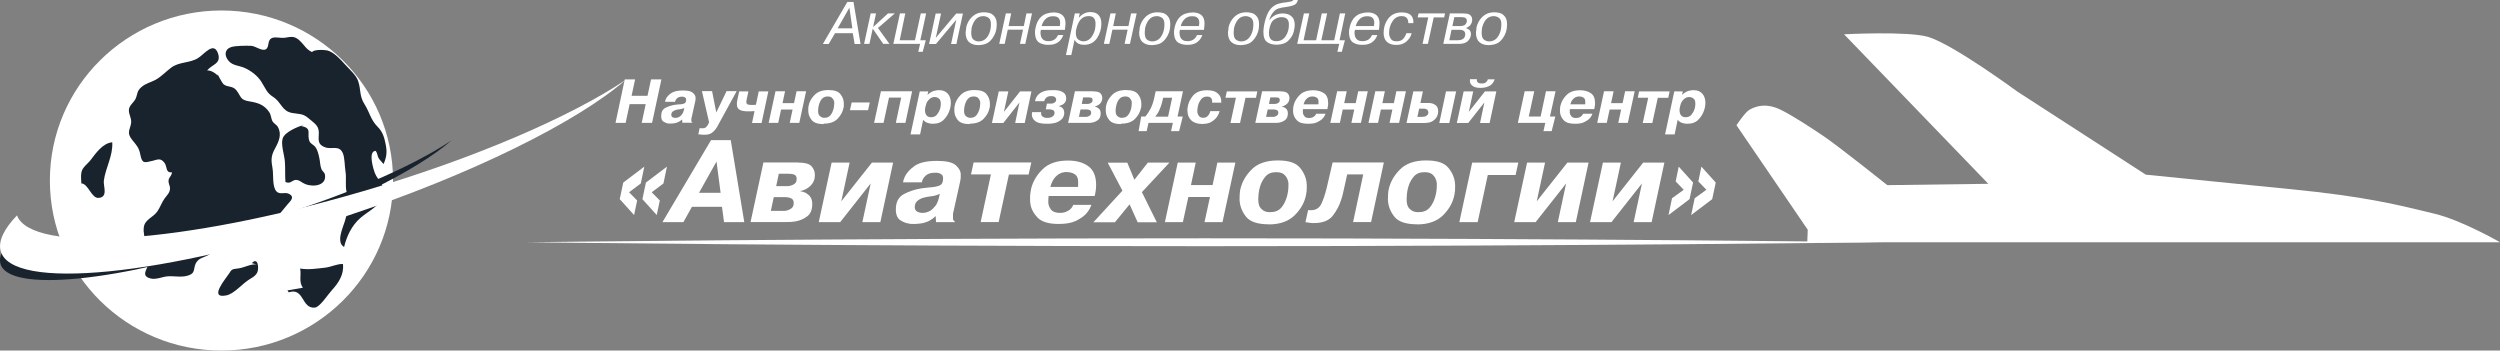 <svg width="542" height="76" viewBox="0 0 542 76" fill="none" xmlns="http://www.w3.org/2000/svg">
<rect x="0" y="0" width="542" height="76" fill="#808080" stroke="none"/>
<g clip-path="url(#clip0_0_491)">
<path d="M408.135 52.518C408.135 52.518 342.351 53.374 261.213 53.374C180.074 53.374 114.29 52.518 114.29 52.518C114.29 52.518 180.074 51.662 261.213 51.662C342.351 51.662 408.135 52.518 408.135 52.518Z" fill="white"/>
<path d="M85.211 39.138C85.211 59.489 68.549 76 48.011 76C27.474 76 10.812 59.489 10.812 39.138C10.812 18.786 27.474 2.275 48.011 2.275C68.549 2.275 85.211 18.786 85.211 39.138Z" fill="white"/>
<path d="M65.809 27.078C64.525 27.494 61.761 28.595 61.292 29.989C60.847 31.334 61.637 33.462 61.761 35.028C61.884 36.52 61.761 38.012 61.884 39.455C62.97 39.945 63.291 39.088 64.056 39.015C64.896 38.942 65.241 39.529 66.229 39.92C67.981 40.63 70.968 40.214 70.425 37.743C70.376 37.45 69.833 37.034 69.709 36.716C69.388 35.957 69.413 35.077 69.24 34.294C69.067 33.487 68.87 32.557 68.376 31.872C68.08 31.457 67.315 31.139 67.117 30.674C66.401 28.986 67.808 27.812 65.365 27.347C65.414 27.2 65.513 27.2 65.636 27.078" fill="#19232D"/>
<path d="M68.129 11.497C66.328 10.812 66.204 9.956 64.92 8.757C63.785 7.705 62.995 7.999 61.687 8.195C61.02 8.292 59.712 7.974 59.095 8.195C57.811 8.635 58.502 10.103 57.663 10.665C56.824 11.203 55.392 9.956 54.405 9.931C53.343 9.907 51.048 9.882 50.06 10.225C48.653 10.714 48.579 12.133 49.641 13.283C50.505 14.236 51.862 14.212 52.973 14.701C54.38 15.313 55.837 16.413 56.651 17.71C57.589 19.178 57.787 20.107 59.218 21.012C61.02 22.162 61.094 24.094 63.316 24.486C65.266 24.828 65.636 24.559 67.093 25.806C68.154 26.736 69.067 27.201 69.117 28.644C69.166 30.014 68.598 31.261 70.524 31.946C71.956 32.46 73.56 31.359 74.35 33.267C74.745 34.221 74.72 36.056 74.893 37.107C75.165 38.746 74.77 40.141 75.165 41.73C75.782 44.152 75.486 45.62 74.77 47.944C74.325 49.387 72.82 52.542 74.597 53.545C75.189 51.148 76.251 48.898 78.151 47.234C80.003 45.62 82.595 44.666 83.039 42C83.409 39.798 81.978 39.284 81.286 37.548C80.916 36.594 79.756 32.802 81.434 32.705C81.854 33.218 81.805 33.805 82.076 34.27C82.373 34.759 82.841 35.151 83.162 35.566C83.829 34.001 83.952 32.949 83.607 31.261C83.311 29.769 82.965 28.571 81.854 27.47C80.348 25.953 80.175 24.412 79.015 22.578C77.855 20.743 78.299 19.447 77.633 17.539C77.189 16.242 75.683 14.97 74.77 13.943C73.856 12.916 72.326 11.252 70.944 10.934C70.178 10.763 67.759 10.714 67.636 11.375" fill="#19232D"/>
<path d="M17.649 40.189C17.649 39.186 17.403 37.841 17.797 36.911C18.143 36.08 19.007 35.493 19.599 34.759C20.76 33.242 22.241 31.041 24.339 30.845C24.512 33.805 22.883 36.373 22.512 39.162C22.364 40.385 23.5 42.709 21.401 42.904C19.822 43.051 19.205 39.896 17.649 39.749" fill="#19232D"/>
<path d="M62.304 62.963C63.415 62.767 64.55 62.571 65.661 62.376C64.723 61.079 65.365 59.685 65.069 58.217C66.821 58.535 68.796 58.217 70.549 58.022C71.783 57.875 73.165 57.165 74.35 57.239C74.622 59.514 73.387 61.348 71.906 62.963C71.141 63.77 69.388 66.558 68.278 66.681C65.316 66.999 65.982 62.253 62.6 63.378L62.304 62.938V62.963Z" fill="#19232D"/>
<path d="M55.614 57.337C54.355 57.19 53.072 57.972 51.837 58.168C50.282 58.388 50.307 58.266 49.616 59.367C48.949 60.419 45.123 64.846 49.073 64.039C50.677 63.721 52.405 61.691 53.738 60.785C54.578 60.198 55.293 59.978 55.762 59.098C56.182 58.291 55.984 55.575 54.602 57.043" fill="#19232D"/>
<path d="M47.197 16.389C46.654 15.802 45.741 15.239 44.901 15.264C46.012 13.918 48.012 13.845 47.271 11.594C46.333 8.855 44.21 11.839 42.926 12.597C41.1 13.723 38.878 13.356 37.126 14.652C36.015 15.484 35.028 16.56 33.793 17.269C32.732 17.856 31.596 18.052 30.658 18.884C29.646 19.764 29.868 20.302 29.424 21.354C29.054 22.21 28.017 22.797 27.943 23.8C27.869 24.779 28.61 25.708 28.412 26.785C28.14 28.203 27.449 28.766 28.585 30.234C29.597 31.53 30.115 31.897 30.436 33.585C30.831 35.517 31.275 35.297 33.102 34.857C34.188 34.588 34.83 34.172 35.694 35.346C36.262 36.129 35.867 37.523 37.274 37.352C37.274 38.061 36.657 38.404 36.558 39.015C36.434 39.798 36.879 40.14 36.854 40.899C36.829 41.755 36.237 42.293 35.719 42.978C35.052 43.883 34.707 45.008 34.089 45.864C33.201 47.136 31.399 47.576 31.177 49.264C30.88 51.661 32.534 53.985 32.436 56.309C32.361 58.046 30.165 59.733 32.633 60.37C33.867 60.688 35.2 59.978 36.385 59.905C37.743 59.807 39.224 60.174 40.606 59.782C42.778 59.195 41.594 57.997 42.803 56.578C43.519 55.722 44.975 55.697 45.691 54.866C46.111 54.401 46.284 53.447 46.456 52.86C47.765 52.787 48.777 54.108 49.813 53.985C51.122 53.814 51.048 51.417 51.64 50.561C52.8 48.922 54.232 49.729 55.713 49.24C55.985 49.142 55.935 48.432 56.33 48.261C57.071 47.968 58.009 48.359 58.799 47.968C60.033 47.356 61.366 45.424 62.304 44.348C63.044 43.516 63.933 42.733 62.699 42.048C61.761 41.535 60.65 42.317 59.91 41.461C58.996 40.434 59.317 37.865 59.095 36.569C58.774 34.734 58.7 33.878 59.613 32.215C60.453 30.674 61.169 29.108 60.206 27.47C59.959 27.029 59.367 26.785 59.095 26.32C58.749 25.733 58.799 24.926 58.354 24.29C57.268 22.7 55.911 22.284 54.133 21.99C51.961 21.648 52.356 20.987 51.245 19.569C50.431 18.541 49.344 18.982 48.481 18.272C48.086 17.954 47.148 15.948 47.148 16.12" fill="#19232D"/>
<path d="M56.552 47.894C28.683 56.04 4.912 57.63 2.641 51.612C0.617 53.716 -0.296 55.599 0.074 57.116C1.654 63.525 25.771 61.152 53.985 51.808C73.832 45.252 90.37 36.985 97.899 30.429C89.284 36.202 74.177 42.758 56.552 47.919V47.894Z" fill="#19232D"/>
<path d="M78.324 41.559C39.742 52.836 6.813 55.037 3.678 46.696C0.889 49.607 -0.395 52.224 0.123 54.328C2.296 63.207 35.719 59.905 74.77 46.965C102.244 37.865 125.176 26.418 135.617 17.343C123.67 25.341 102.762 34.416 78.349 41.559H78.324Z" fill="white"/>
<path d="M135.691 26.638H133.445L135.445 17.22H137.691L136.926 20.767H140.381L141.147 17.22H143.393L141.369 26.638H139.123L139.986 22.577H136.506L135.642 26.638H135.691Z" fill="white"/>
<path d="M144.183 22.015C144.183 22.015 144.232 21.844 144.257 21.746C144.282 21.648 144.331 21.575 144.356 21.477C144.553 21.012 144.948 20.596 145.491 20.205C146.059 19.813 146.898 19.618 148.058 19.618C149.095 19.618 149.786 19.764 150.156 20.082C150.527 20.376 150.749 20.718 150.798 21.11C150.798 21.159 150.798 21.208 150.798 21.232C150.798 21.281 150.798 21.33 150.798 21.354C150.798 21.501 150.798 21.623 150.774 21.746C150.774 21.868 150.724 21.99 150.7 22.088L150.008 25.219C150.008 25.219 150.008 25.317 149.984 25.366C149.984 25.415 149.959 25.439 149.934 25.488C149.934 25.537 149.91 25.611 149.885 25.684C149.885 25.757 149.885 25.831 149.885 25.953V26.198C149.885 26.198 149.885 26.247 149.885 26.271C149.885 26.32 149.91 26.369 149.959 26.418C149.984 26.467 150.033 26.516 150.107 26.565V26.613H147.935L147.885 25.929H147.836C147.836 25.929 147.589 26.149 147.466 26.222C147.342 26.296 147.219 26.393 147.096 26.442C146.725 26.613 146.404 26.711 146.108 26.736C145.812 26.76 145.59 26.785 145.491 26.785C145.392 26.785 145.294 26.785 145.22 26.785C145.121 26.785 145.022 26.785 144.948 26.785C144.553 26.736 144.183 26.589 143.837 26.369C143.492 26.149 143.344 25.733 143.344 25.146C143.344 24.29 143.64 23.703 144.257 23.385C144.874 23.067 145.54 22.846 146.306 22.724C146.454 22.724 146.602 22.7 146.75 22.675C146.898 22.651 147.046 22.626 147.194 22.626C147.244 22.626 147.318 22.626 147.367 22.626C147.416 22.626 147.466 22.626 147.515 22.626C147.935 22.577 148.256 22.504 148.453 22.382C148.651 22.259 148.749 22.015 148.749 21.599C148.749 21.403 148.7 21.257 148.577 21.183C148.453 21.085 148.33 21.036 148.206 20.988C148.132 20.988 148.058 20.963 148.009 20.963C147.935 20.963 147.885 20.963 147.836 20.963C147.416 20.963 147.096 21.061 146.873 21.232C146.651 21.403 146.503 21.599 146.429 21.819C146.429 21.868 146.404 21.917 146.38 21.942C146.38 21.99 146.38 22.039 146.355 22.064H144.207L144.183 22.015ZM148.429 23.385C148.429 23.385 148.231 23.483 148.132 23.507C148.058 23.531 147.96 23.556 147.885 23.58C147.836 23.58 147.787 23.605 147.737 23.629C147.688 23.629 147.639 23.629 147.565 23.654C147.515 23.654 147.466 23.654 147.392 23.678C147.342 23.678 147.268 23.678 147.194 23.703C147.096 23.703 146.997 23.727 146.898 23.752C146.799 23.752 146.676 23.8 146.553 23.825C146.306 23.898 146.083 24.021 145.861 24.167C145.639 24.314 145.54 24.583 145.54 24.901C145.54 25.146 145.639 25.317 145.812 25.415C145.985 25.513 146.207 25.562 146.429 25.562C146.528 25.562 146.676 25.562 146.824 25.513C146.972 25.464 147.17 25.39 147.342 25.293C147.54 25.17 147.713 24.975 147.885 24.755C148.058 24.534 148.206 24.192 148.28 23.8L148.379 23.36L148.429 23.385Z" fill="white"/>
<path d="M151.391 29.133L151.687 27.763C151.687 27.763 151.885 27.812 151.983 27.812C152.082 27.812 152.205 27.812 152.354 27.812C152.6 27.812 152.798 27.763 152.946 27.665C153.094 27.567 153.242 27.42 153.366 27.225C153.39 27.176 153.44 27.127 153.464 27.053C153.489 27.005 153.538 26.931 153.563 26.858L153.736 26.54L152.181 19.764H154.378L155.291 24.387L157.513 19.764H159.71L155.76 26.98C155.76 26.98 155.661 27.151 155.612 27.249C155.563 27.347 155.513 27.42 155.464 27.518C155.143 28.056 154.773 28.472 154.378 28.766C153.983 29.059 153.489 29.206 152.847 29.206C152.798 29.206 152.724 29.206 152.65 29.206C152.576 29.206 152.502 29.206 152.452 29.206C152.304 29.206 152.181 29.206 152.057 29.182C151.934 29.182 151.811 29.157 151.712 29.133C151.662 29.133 151.613 29.133 151.564 29.133C151.514 29.133 151.465 29.133 151.44 29.133H151.391Z" fill="white"/>
<path d="M162.252 19.813L161.832 21.794C161.832 21.794 161.832 21.819 161.832 21.843V21.892C161.832 21.941 161.832 22.015 161.808 22.063C161.783 22.112 161.808 22.161 161.808 22.21C161.808 22.381 161.882 22.504 162.03 22.602C162.178 22.699 162.449 22.748 162.894 22.748C162.992 22.748 163.091 22.748 163.19 22.748C163.289 22.748 163.363 22.748 163.461 22.748C163.536 22.748 163.61 22.748 163.659 22.724C163.733 22.724 163.807 22.724 163.881 22.724L164.498 19.813H166.572L165.115 26.662H163.042L163.585 24.094C163.165 24.094 162.869 24.143 162.672 24.143C162.474 24.143 162.326 24.143 162.252 24.143C161.437 24.143 160.82 24.045 160.401 23.825C159.981 23.604 159.734 23.189 159.759 22.602C159.759 22.504 159.759 22.381 159.759 22.284C159.759 22.186 159.783 22.039 159.808 21.917L160.252 19.813H162.326H162.252Z" fill="white"/>
<path d="M168.719 26.638H166.646L168.127 19.789H170.2L169.657 22.357H172.15L172.693 19.789H174.767L173.286 26.638H171.212L171.83 23.751H169.336L168.719 26.638Z" fill="white"/>
<path d="M178.569 26.907C177.31 26.907 176.446 26.613 175.977 26.026C175.508 25.439 175.261 24.828 175.236 24.118C175.236 24.069 175.236 24.02 175.236 23.971V23.825C175.236 23.702 175.236 23.556 175.236 23.433C175.236 23.287 175.261 23.164 175.285 23.017C175.434 22.137 175.853 21.354 176.569 20.62C177.26 19.886 178.272 19.52 179.605 19.52C180.864 19.52 181.728 19.813 182.197 20.4C182.666 20.987 182.913 21.623 182.938 22.332C182.938 22.381 182.938 22.43 182.938 22.455V22.577C182.938 22.724 182.938 22.871 182.938 22.993C182.938 23.14 182.913 23.262 182.864 23.409C182.691 24.265 182.271 25.048 181.58 25.757C180.889 26.466 179.877 26.809 178.569 26.809V26.907ZM180.05 24.974C180.346 24.607 180.543 24.192 180.667 23.751C180.741 23.531 180.79 23.287 180.815 23.066C180.839 22.846 180.864 22.651 180.864 22.479C180.864 22.479 180.864 22.308 180.864 22.161C180.864 22.015 180.815 21.868 180.741 21.721C180.667 21.525 180.519 21.33 180.321 21.158C180.124 20.987 179.827 20.914 179.432 20.914C178.914 20.914 178.519 21.085 178.223 21.403C177.927 21.721 177.729 22.112 177.606 22.504C177.507 22.797 177.458 23.115 177.408 23.384C177.384 23.678 177.359 23.874 177.359 23.996C177.359 24.485 177.458 24.852 177.655 25.072C177.853 25.292 178.075 25.415 178.297 25.488C178.371 25.488 178.47 25.512 178.544 25.537C178.618 25.537 178.692 25.537 178.791 25.537C179.334 25.537 179.753 25.341 180.05 24.974Z" fill="white"/>
<path d="M184.666 22.21H188.566L188.196 23.898H184.271L184.641 22.21H184.666Z" fill="white"/>
<path d="M191.577 26.638H189.504L190.985 19.789H197.749L196.292 26.638H194.219L195.379 21.158H192.738L191.553 26.638H191.577Z" fill="white"/>
<path d="M201.254 19.813L201.081 20.522H201.13C201.599 20.107 202.044 19.837 202.463 19.715C202.883 19.593 203.253 19.544 203.574 19.544C204.413 19.544 205.03 19.813 205.475 20.302C205.919 20.791 206.141 21.476 206.141 22.259C206.141 22.479 206.141 22.699 206.092 22.944C206.067 23.189 206.018 23.409 205.944 23.653C205.722 24.461 205.327 25.194 204.709 25.855C204.117 26.515 203.278 26.833 202.216 26.833C201.797 26.833 201.402 26.76 201.007 26.613C200.637 26.466 200.34 26.246 200.143 25.953L199.476 29.133H197.403L199.402 19.813H201.254ZM200.562 23.531C200.562 23.653 200.538 23.8 200.538 23.922C200.538 24.387 200.661 24.754 200.883 25.023C201.106 25.292 201.426 25.415 201.871 25.415C202.389 25.415 202.809 25.243 203.105 24.876C203.401 24.534 203.623 24.143 203.771 23.727C203.846 23.507 203.895 23.287 203.92 23.091C203.944 22.871 203.969 22.699 203.969 22.528C203.969 21.966 203.846 21.574 203.574 21.378C203.302 21.158 203.031 21.061 202.71 21.036H202.636C202.636 21.036 202.389 21.036 202.216 21.085C202.044 21.134 201.871 21.207 201.698 21.33C201.476 21.476 201.278 21.697 201.081 21.966C200.883 22.259 200.735 22.651 200.637 23.14C200.612 23.262 200.587 23.384 200.562 23.531Z" fill="white"/>
<path d="M210.239 26.907C208.98 26.907 208.116 26.613 207.647 26.026C207.178 25.439 206.931 24.828 206.906 24.118C206.906 24.069 206.906 24.02 206.906 23.971V23.825C206.906 23.702 206.906 23.556 206.906 23.433C206.906 23.287 206.931 23.164 206.956 23.017C207.104 22.137 207.524 21.354 208.239 20.62C208.931 19.886 209.943 19.52 211.276 19.52C212.535 19.52 213.399 19.813 213.868 20.4C214.337 20.987 214.583 21.623 214.608 22.332C214.608 22.381 214.608 22.43 214.608 22.455V22.577C214.608 22.724 214.608 22.871 214.608 22.993C214.608 23.14 214.583 23.262 214.534 23.409C214.361 24.265 213.942 25.048 213.25 25.757C212.559 26.466 211.547 26.809 210.239 26.809V26.907ZM211.695 24.974C211.992 24.607 212.189 24.192 212.312 23.751C212.386 23.531 212.436 23.287 212.461 23.066C212.485 22.846 212.51 22.651 212.51 22.479C212.51 22.479 212.51 22.308 212.51 22.161C212.51 22.015 212.461 21.868 212.386 21.721C212.312 21.525 212.164 21.33 211.967 21.158C211.769 20.987 211.473 20.914 211.078 20.914C210.56 20.914 210.165 21.085 209.869 21.403C209.572 21.721 209.375 22.112 209.252 22.504C209.153 22.797 209.103 23.115 209.054 23.384C209.029 23.678 209.005 23.874 209.005 23.996C209.005 24.485 209.103 24.852 209.301 25.072C209.498 25.292 209.721 25.415 209.943 25.488C210.017 25.488 210.115 25.512 210.19 25.537C210.264 25.537 210.338 25.537 210.436 25.537C210.979 25.537 211.399 25.341 211.695 24.974Z" fill="white"/>
<path d="M221.174 19.813H223.618L222.162 26.662H220.088L221.026 22.21L217.521 26.662H215.052L216.534 19.813H218.607L217.644 24.265L221.15 19.813H221.174Z" fill="white"/>
<path d="M225.741 24.363C225.741 24.363 225.741 24.461 225.716 24.485C225.716 24.534 225.716 24.583 225.716 24.607V24.681C225.716 24.901 225.839 25.121 226.062 25.292C226.284 25.463 226.58 25.561 227.024 25.561C227.518 25.561 227.913 25.463 228.209 25.243C228.481 25.048 228.629 24.779 228.629 24.509C228.629 24.192 228.53 23.996 228.308 23.873C228.086 23.776 227.814 23.702 227.518 23.702H226.728L226.975 22.455H227.938C228.234 22.455 228.481 22.357 228.678 22.21C228.876 22.039 228.974 21.843 228.974 21.623V21.525C228.974 21.354 228.876 21.207 228.728 21.061C228.579 20.914 228.308 20.84 227.888 20.84C227.469 20.84 227.172 20.914 226.95 21.085C226.728 21.256 226.58 21.427 226.481 21.648C226.481 21.697 226.457 21.745 226.432 21.794C226.432 21.843 226.407 21.892 226.382 21.941H224.383C224.531 21.256 224.803 20.767 225.198 20.424C225.593 20.082 226.012 19.862 226.481 19.74C226.777 19.642 227.098 19.593 227.395 19.568C227.691 19.568 227.938 19.544 228.16 19.544C228.333 19.544 228.505 19.544 228.728 19.544C228.95 19.544 229.172 19.593 229.419 19.617C229.863 19.691 230.258 19.862 230.604 20.107C230.949 20.351 231.147 20.767 231.147 21.354C231.147 21.721 231.048 22.015 230.875 22.235C230.702 22.455 230.505 22.626 230.283 22.724C230.135 22.797 229.986 22.846 229.863 22.895C229.74 22.919 229.616 22.944 229.542 22.968V23.017C229.986 23.115 230.307 23.311 230.48 23.58C230.653 23.849 230.727 24.143 230.727 24.436C230.727 24.558 230.727 24.73 230.678 24.925C230.628 25.121 230.554 25.341 230.431 25.537C230.233 25.855 229.863 26.148 229.345 26.418C228.826 26.686 228.061 26.833 227 26.833C225.741 26.833 224.901 26.638 224.432 26.246C223.963 25.855 223.741 25.439 223.717 24.95V24.852C223.717 24.852 223.717 24.656 223.717 24.583C223.717 24.485 223.741 24.412 223.766 24.314H225.716L225.741 24.363Z" fill="white"/>
<path d="M237.046 19.813C237.812 19.813 238.33 19.96 238.602 20.253C238.848 20.547 238.972 20.865 238.972 21.256C238.972 21.745 238.799 22.161 238.478 22.479C238.133 22.797 237.762 22.993 237.318 23.091C237.318 23.091 237.441 23.14 237.491 23.164C237.54 23.164 237.614 23.189 237.664 23.213C237.91 23.287 238.133 23.433 238.33 23.653C238.527 23.873 238.626 24.192 238.626 24.583C238.626 25.243 238.429 25.708 238.058 26.002C237.688 26.295 237.244 26.491 236.8 26.564C236.602 26.613 236.405 26.638 236.207 26.638C236.01 26.638 235.837 26.638 235.664 26.638H231.566L233.047 19.789H237.046V19.813ZM233.911 25.341H235.195C235.195 25.341 235.343 25.341 235.467 25.341C235.59 25.341 235.713 25.317 235.837 25.268C236.01 25.219 236.182 25.121 236.331 24.999C236.479 24.876 236.553 24.705 236.553 24.436C236.553 24.167 236.454 23.971 236.256 23.873C236.059 23.776 235.812 23.727 235.491 23.727H234.257L233.911 25.317V25.341ZM234.504 22.528H235.59C235.59 22.528 235.738 22.528 235.837 22.528C235.936 22.528 236.034 22.528 236.158 22.479C236.331 22.43 236.503 22.357 236.651 22.235C236.8 22.112 236.874 21.941 236.874 21.697C236.874 21.452 236.775 21.281 236.602 21.207C236.429 21.134 236.182 21.11 235.936 21.11H234.825L234.529 22.528H234.504Z" fill="white"/>
<path d="M243.069 26.907C241.811 26.907 240.947 26.613 240.478 26.026C240.009 25.439 239.762 24.828 239.737 24.118C239.737 24.069 239.737 24.02 239.737 23.971V23.825C239.737 23.702 239.737 23.556 239.737 23.433C239.737 23.287 239.762 23.164 239.786 23.017C239.935 22.137 240.354 21.354 241.07 20.62C241.761 19.886 242.773 19.52 244.106 19.52C245.365 19.52 246.229 19.813 246.698 20.4C247.167 20.987 247.414 21.623 247.439 22.332C247.439 22.381 247.439 22.43 247.439 22.455V22.577C247.439 22.724 247.439 22.871 247.439 22.993C247.439 23.14 247.414 23.262 247.365 23.409C247.192 24.265 246.772 25.048 246.081 25.757C245.39 26.466 244.378 26.809 243.069 26.809V26.907ZM244.551 24.974C244.847 24.607 245.044 24.192 245.168 23.751C245.242 23.531 245.291 23.287 245.316 23.066C245.34 22.846 245.365 22.651 245.365 22.479C245.365 22.479 245.365 22.308 245.365 22.161C245.365 22.015 245.316 21.868 245.242 21.721C245.168 21.525 245.02 21.33 244.822 21.158C244.625 20.987 244.328 20.914 243.933 20.914C243.415 20.914 243.02 21.085 242.724 21.403C242.428 21.721 242.23 22.112 242.107 22.504C242.008 22.797 241.959 23.115 241.909 23.384C241.885 23.678 241.86 23.874 241.86 23.996C241.86 24.485 241.959 24.852 242.156 25.072C242.354 25.292 242.576 25.415 242.798 25.488C242.872 25.488 242.971 25.512 243.045 25.537C243.119 25.537 243.193 25.537 243.292 25.537C243.835 25.537 244.254 25.341 244.551 24.974Z" fill="white"/>
<path d="M248.303 25.268C248.747 24.754 249.142 24.143 249.487 23.458C249.833 22.773 250.08 21.99 250.277 21.061L250.549 19.789H256.473L255.288 25.268H256.424L255.634 28.423H253.881L254.276 26.638H248.994L248.599 28.423H246.846L247.414 25.268H248.327H248.303ZM252.178 21.183L252.005 21.917C251.907 22.357 251.783 22.748 251.66 23.091C251.536 23.433 251.413 23.727 251.289 23.996C251.141 24.314 250.993 24.583 250.845 24.779C250.697 24.974 250.574 25.145 250.45 25.292H253.239L254.128 21.183H252.178Z" fill="white"/>
<path d="M264.422 24.069C264.224 24.754 263.928 25.292 263.582 25.659C263.212 26.05 262.842 26.32 262.471 26.515C262.126 26.662 261.805 26.76 261.484 26.809C261.163 26.858 260.892 26.882 260.694 26.882C259.633 26.882 258.818 26.613 258.275 26.099C257.732 25.586 257.436 24.876 257.436 23.996C257.436 23.898 257.436 23.8 257.436 23.702C257.436 23.604 257.436 23.507 257.46 23.409C257.559 22.455 257.954 21.574 258.621 20.767C259.287 19.96 260.299 19.568 261.657 19.568C262.62 19.568 263.311 19.74 263.755 20.058C264.199 20.376 264.471 20.718 264.619 21.109C264.668 21.256 264.718 21.403 264.742 21.574C264.767 21.745 264.767 21.868 264.767 21.99V22.137C264.767 22.137 264.767 22.235 264.767 22.259H262.792C262.792 22.259 262.792 22.186 262.792 22.137V21.99C262.792 21.99 262.792 21.917 262.792 21.868C262.792 21.819 262.792 21.794 262.792 21.745C262.768 21.55 262.669 21.354 262.496 21.183C262.348 21.012 262.052 20.938 261.682 20.938C261.138 20.938 260.719 21.134 260.398 21.525C260.102 21.917 259.88 22.332 259.756 22.797C259.707 23.017 259.657 23.213 259.633 23.409C259.608 23.604 259.583 23.8 259.583 23.971C259.583 24.069 259.583 24.142 259.583 24.24C259.583 24.338 259.608 24.436 259.633 24.534C259.682 24.779 259.806 24.999 260.003 25.219C260.2 25.439 260.497 25.537 260.892 25.537C260.966 25.537 261.064 25.537 261.213 25.488C261.361 25.488 261.509 25.39 261.657 25.292C261.805 25.194 261.953 25.048 262.076 24.852C262.2 24.656 262.323 24.412 262.397 24.094H264.446L264.422 24.069Z" fill="white"/>
<path d="M265.68 21.183L265.977 19.813H272.592L272.296 21.207H270.025L268.84 26.662H266.767L267.951 21.183H265.68Z" fill="white"/>
<path d="M277.628 19.813C278.393 19.813 278.912 19.96 279.183 20.253C279.43 20.547 279.553 20.865 279.553 21.256C279.553 21.745 279.381 22.161 279.06 22.479C278.714 22.797 278.344 22.993 277.899 23.091C277.899 23.091 278.023 23.14 278.072 23.164C278.122 23.164 278.196 23.189 278.245 23.213C278.492 23.287 278.714 23.433 278.912 23.653C279.109 23.873 279.208 24.192 279.208 24.583C279.208 25.243 279.01 25.708 278.64 26.002C278.27 26.295 277.825 26.491 277.381 26.564C277.184 26.613 276.986 26.638 276.789 26.638C276.591 26.638 276.418 26.638 276.246 26.638H272.148L273.629 19.789H277.628V19.813ZM274.493 25.341H275.777C275.777 25.341 275.925 25.341 276.048 25.341C276.172 25.341 276.295 25.317 276.418 25.268C276.591 25.219 276.764 25.121 276.912 24.999C277.06 24.876 277.134 24.705 277.134 24.436C277.134 24.167 277.036 23.971 276.838 23.873C276.641 23.776 276.394 23.727 276.073 23.727H274.839L274.493 25.317V25.341ZM275.085 22.528H276.172C276.172 22.528 276.32 22.528 276.418 22.528C276.517 22.528 276.616 22.528 276.739 22.479C276.912 22.43 277.085 22.357 277.233 22.235C277.381 22.112 277.455 21.941 277.455 21.697C277.455 21.452 277.356 21.281 277.184 21.207C277.011 21.134 276.764 21.11 276.517 21.11H275.406L275.11 22.528H275.085Z" fill="white"/>
<path d="M287.378 24.656C287.378 24.656 287.28 24.901 287.181 25.096C287.082 25.292 286.934 25.488 286.737 25.708C286.465 26.002 286.07 26.246 285.576 26.491C285.083 26.735 284.416 26.833 283.602 26.833C282.441 26.833 281.652 26.589 281.183 26.099C280.714 25.61 280.442 25.072 280.368 24.46C280.368 24.363 280.343 24.265 280.343 24.192C280.343 24.094 280.343 23.996 280.343 23.922C280.343 23.751 280.343 23.555 280.368 23.384C280.368 23.213 280.417 23.017 280.467 22.822C280.664 22.014 281.108 21.256 281.775 20.596C282.441 19.911 283.429 19.568 284.712 19.568C285.65 19.568 286.416 19.788 287.033 20.204C287.65 20.62 287.946 21.354 287.946 22.357C287.946 22.553 287.946 22.773 287.897 22.993C287.872 23.213 287.823 23.433 287.773 23.653H282.491C282.491 23.653 282.491 23.825 282.466 23.898C282.466 23.996 282.466 24.094 282.466 24.192C282.466 24.24 282.466 24.289 282.466 24.314C282.466 24.363 282.466 24.387 282.466 24.436C282.491 24.705 282.614 24.974 282.812 25.219C283.009 25.463 283.355 25.586 283.848 25.586C284.169 25.586 284.466 25.512 284.762 25.341C285.033 25.17 285.231 24.95 285.354 24.656H287.452H287.378ZM285.848 22.577C285.848 22.577 285.848 22.553 285.848 22.528C285.848 22.504 285.848 22.455 285.848 22.43C285.848 22.406 285.848 22.357 285.848 22.332C285.848 22.308 285.848 22.259 285.848 22.21C285.848 22.186 285.848 22.137 285.848 22.112V22.014C285.848 21.599 285.725 21.329 285.453 21.158C285.181 20.987 284.885 20.914 284.515 20.914C284.416 20.914 284.268 20.914 284.12 20.963C283.972 20.987 283.824 21.036 283.676 21.109C283.478 21.207 283.281 21.403 283.083 21.623C282.886 21.843 282.738 22.186 282.614 22.626H285.774L285.848 22.577Z" fill="white"/>
<path d="M290.489 26.638H288.415L289.896 19.789H291.97L291.427 22.357H293.92L294.463 19.789H296.536L295.055 26.638H292.982L293.599 23.751H291.106L290.489 26.638Z" fill="white"/>
<path d="M298.758 26.638H296.684L298.165 19.789H300.239L299.696 22.357H302.189L302.732 19.789H304.806L303.324 26.638H301.251L301.868 23.751H299.375L298.758 26.638Z" fill="white"/>
<path d="M308.484 19.813L307.94 22.332H309.224C309.372 22.332 309.545 22.332 309.718 22.332C309.915 22.332 310.113 22.332 310.31 22.381C310.68 22.455 311.026 22.626 311.322 22.871C311.618 23.115 311.791 23.531 311.791 24.118C311.791 24.24 311.791 24.412 311.742 24.632C311.693 24.852 311.643 25.048 311.544 25.243C311.372 25.586 311.075 25.928 310.656 26.222C310.236 26.515 309.594 26.662 308.755 26.662H304.929L306.41 19.813H308.484ZM307.299 25.341H308.237C308.681 25.341 309.002 25.268 309.199 25.145C309.397 25.023 309.52 24.876 309.594 24.73C309.619 24.681 309.644 24.607 309.668 24.534C309.668 24.461 309.668 24.412 309.668 24.363C309.668 24.167 309.594 23.971 309.422 23.8C309.249 23.629 308.977 23.555 308.558 23.555H307.669L307.299 25.317V25.341ZM315.691 19.813L314.21 26.662H312.038L313.495 19.813H315.691Z" fill="white"/>
<path d="M321.961 19.813H324.405L322.949 26.662H320.875L321.813 22.21L318.308 26.662H315.84L317.321 19.813H319.394L318.431 24.265L321.937 19.813H321.961ZM320.184 17.22C320.184 17.22 320.184 17.245 320.184 17.269C320.184 17.269 320.184 17.294 320.184 17.318V17.416C320.184 17.612 320.258 17.758 320.431 17.905C320.604 18.052 320.875 18.101 321.27 18.101C321.665 18.101 321.937 18.027 322.134 17.856C322.307 17.709 322.455 17.538 322.529 17.343C322.529 17.318 322.529 17.294 322.529 17.269C322.529 17.245 322.529 17.22 322.529 17.196H324.035C323.887 17.661 323.665 18.027 323.368 18.297C323.072 18.566 322.727 18.737 322.406 18.835C322.159 18.933 321.912 18.982 321.665 19.006C321.418 19.006 321.221 19.055 321.048 19.055C320.283 19.055 319.715 18.933 319.394 18.712C319.049 18.492 318.851 18.248 318.752 17.979C318.728 17.881 318.703 17.783 318.678 17.685C318.678 17.587 318.678 17.514 318.678 17.416V17.294C318.678 17.294 318.678 17.22 318.678 17.171H320.184V17.22Z" fill="white"/>
<path d="M334.007 25.268L335.168 19.789H337.241L336.032 25.268H337.192L336.402 28.423H334.625L335.02 26.638H329.071L330.552 19.789H332.625L331.44 25.268H334.007Z" fill="white"/>
<path d="M345.239 24.656C345.239 24.656 345.14 24.901 345.042 25.096C344.943 25.292 344.795 25.488 344.597 25.708C344.326 26.002 343.931 26.246 343.437 26.491C342.943 26.735 342.277 26.833 341.462 26.833C340.302 26.833 339.512 26.589 339.043 26.099C338.574 25.61 338.303 25.072 338.229 24.46C338.229 24.363 338.204 24.265 338.204 24.192C338.204 24.094 338.204 23.996 338.204 23.922C338.204 23.751 338.204 23.555 338.229 23.384C338.229 23.213 338.278 23.017 338.327 22.822C338.525 22.014 338.969 21.256 339.636 20.596C340.302 19.911 341.289 19.568 342.573 19.568C343.511 19.568 344.276 19.788 344.893 20.204C345.511 20.62 345.807 21.354 345.807 22.357C345.807 22.553 345.807 22.773 345.757 22.993C345.733 23.213 345.683 23.433 345.634 23.653H340.351C340.351 23.653 340.351 23.825 340.327 23.898C340.327 23.996 340.327 24.094 340.327 24.192C340.327 24.24 340.327 24.289 340.327 24.314C340.327 24.363 340.327 24.387 340.327 24.436C340.351 24.705 340.475 24.974 340.672 25.219C340.87 25.463 341.215 25.586 341.709 25.586C342.03 25.586 342.326 25.512 342.622 25.341C342.894 25.17 343.091 24.95 343.215 24.656H345.313H345.239ZM343.684 22.577C343.684 22.577 343.684 22.553 343.684 22.528C343.684 22.504 343.684 22.455 343.684 22.43C343.684 22.406 343.684 22.357 343.684 22.332C343.684 22.308 343.684 22.259 343.684 22.21C343.684 22.186 343.684 22.137 343.684 22.112V22.014C343.684 21.599 343.56 21.329 343.289 21.158C343.017 20.987 342.721 20.914 342.351 20.914C342.252 20.914 342.104 20.914 341.956 20.963C341.808 20.987 341.66 21.036 341.512 21.109C341.314 21.207 341.117 21.403 340.919 21.623C340.722 21.843 340.574 22.186 340.45 22.626H343.61L343.684 22.577Z" fill="white"/>
<path d="M348.349 26.638H346.276L347.757 19.789H349.83L349.287 22.357H351.781L352.324 19.789H354.397L352.916 26.638H350.843L351.46 23.751H348.966L348.349 26.638Z" fill="white"/>
<path d="M355.063 21.183L355.36 19.813H361.975L361.679 21.207H359.408L358.223 26.662H356.15L357.334 21.183H355.063Z" fill="white"/>
<path d="M364.839 19.813L364.666 20.522H364.715C365.184 20.107 365.628 19.837 366.048 19.715C366.468 19.593 366.838 19.544 367.159 19.544C367.998 19.544 368.615 19.813 369.06 20.302C369.504 20.791 369.726 21.476 369.726 22.259C369.726 22.479 369.726 22.699 369.677 22.944C369.652 23.189 369.603 23.409 369.529 23.653C369.306 24.461 368.912 25.194 368.294 25.855C367.702 26.515 366.863 26.833 365.801 26.833C365.382 26.833 364.987 26.76 364.592 26.613C364.221 26.466 363.925 26.246 363.728 25.953L363.061 29.133H360.988L362.987 19.813H364.839ZM364.147 23.531C364.147 23.653 364.123 23.8 364.123 23.922C364.123 24.387 364.246 24.754 364.468 25.023C364.69 25.292 365.011 25.415 365.456 25.415C365.974 25.415 366.394 25.243 366.69 24.876C366.986 24.534 367.208 24.143 367.356 23.727C367.43 23.507 367.48 23.287 367.505 23.091C367.529 22.871 367.554 22.699 367.554 22.528C367.554 21.966 367.43 21.574 367.159 21.378C366.887 21.158 366.616 21.061 366.295 21.036H366.221C366.221 21.036 365.974 21.036 365.801 21.085C365.628 21.134 365.456 21.207 365.283 21.33C365.061 21.476 364.863 21.697 364.666 21.966C364.468 22.259 364.32 22.651 364.221 23.14C364.197 23.262 364.172 23.384 364.147 23.531Z" fill="white"/>
<path d="M139.69 36.104L138.925 39.773L136.383 41.681L138.135 43.467L137.469 46.622L134.358 43.173L135.124 39.578L139.715 36.104H139.69ZM144.603 36.104L143.837 39.773L141.295 41.681L143.047 43.467L142.381 46.622L139.271 43.173L140.036 39.578L144.627 36.104H144.603Z" fill="white"/>
<path d="M158.426 30.38L161.363 48.163H156.969L156.525 44.837H150.008L148.157 48.163H143.615L154.155 30.38H158.426ZM156.229 41.804L155.34 35.028L151.539 41.804H156.229Z" fill="white"/>
<path d="M173.039 35.248C174.496 35.248 175.483 35.517 175.952 36.055C176.421 36.593 176.668 37.229 176.668 37.939C176.668 38.893 176.347 39.651 175.73 40.263C175.113 40.874 174.372 41.241 173.557 41.412V41.486C173.557 41.486 173.755 41.51 173.878 41.535C174.002 41.535 174.101 41.584 174.224 41.632C174.693 41.779 175.113 42.048 175.508 42.464C175.903 42.88 176.1 43.467 176.1 44.225C176.1 45.448 175.73 46.353 175.014 46.892C174.298 47.43 173.483 47.797 172.619 47.968C172.225 48.041 171.854 48.09 171.484 48.114C171.114 48.139 170.768 48.139 170.472 48.139H162.721L165.51 35.224H173.088L173.039 35.248ZM167.09 45.717H169.534C169.534 45.717 169.805 45.717 170.052 45.717C170.274 45.717 170.521 45.668 170.743 45.595C171.089 45.497 171.385 45.326 171.657 45.106C171.928 44.886 172.076 44.519 172.076 44.054C172.076 43.516 171.904 43.173 171.533 43.002C171.163 42.831 170.694 42.733 170.102 42.733H167.757L167.115 45.717H167.09ZM168.226 40.36H170.25C170.373 40.36 170.546 40.36 170.743 40.36C170.941 40.36 171.138 40.312 171.361 40.263C171.706 40.189 172.002 40.042 172.299 39.822C172.57 39.602 172.718 39.26 172.718 38.77C172.718 38.281 172.545 38.012 172.2 37.865C171.854 37.719 171.435 37.67 170.941 37.67H168.843L168.275 40.36H168.226Z" fill="white"/>
<path d="M189.01 35.248H193.626L190.861 48.163H186.961L188.763 39.773L182.148 48.163H177.507L180.296 35.248H184.197L182.395 43.638L189.035 35.248H189.01Z" fill="white"/>
<path d="M195.798 39.406C195.823 39.235 195.872 39.088 195.922 38.917C195.971 38.746 196.045 38.575 196.119 38.403C196.514 37.523 197.23 36.715 198.267 35.982C199.304 35.248 200.933 34.881 203.13 34.881C205.08 34.881 206.413 35.174 207.104 35.737C207.795 36.3 208.215 36.96 208.289 37.645C208.289 37.718 208.289 37.816 208.289 37.889C208.289 37.987 208.289 38.061 208.289 38.134C208.289 38.379 208.289 38.648 208.239 38.892C208.19 39.137 208.165 39.357 208.116 39.553L206.808 45.448C206.808 45.448 206.783 45.644 206.758 45.717C206.758 45.79 206.709 45.888 206.684 45.962C206.66 46.084 206.635 46.182 206.61 46.329C206.61 46.451 206.61 46.622 206.61 46.842V47.331C206.61 47.331 206.61 47.429 206.61 47.478C206.61 47.576 206.66 47.674 206.734 47.772C206.808 47.87 206.882 47.967 207.03 48.065V48.163H202.932L202.858 46.891H202.784C202.562 47.111 202.34 47.307 202.093 47.478C201.846 47.649 201.624 47.772 201.377 47.919C200.711 48.212 200.069 48.408 199.501 48.457C198.909 48.53 198.514 48.554 198.316 48.554C198.143 48.554 197.971 48.554 197.773 48.554C197.6 48.554 197.428 48.554 197.23 48.506C196.465 48.408 195.774 48.139 195.157 47.723C194.539 47.282 194.219 46.524 194.219 45.399C194.219 43.785 194.811 42.684 195.971 42.072C197.131 41.461 198.415 41.045 199.822 40.825C200.093 40.8 200.365 40.752 200.661 40.727C200.957 40.703 201.229 40.654 201.5 40.629C201.624 40.629 201.723 40.605 201.821 40.605C201.92 40.605 202.019 40.605 202.118 40.58C202.932 40.482 203.525 40.336 203.895 40.115C204.265 39.895 204.463 39.406 204.463 38.648C204.463 38.281 204.364 38.012 204.142 37.841C203.92 37.669 203.697 37.547 203.426 37.498C203.302 37.474 203.179 37.449 203.031 37.449C202.907 37.449 202.784 37.449 202.685 37.449C201.871 37.449 201.278 37.62 200.859 37.938C200.439 38.257 200.167 38.623 199.995 39.039C199.97 39.113 199.945 39.21 199.921 39.284C199.921 39.357 199.871 39.455 199.871 39.528H195.798V39.406ZM203.796 41.999C203.599 42.097 203.401 42.17 203.228 42.244C203.056 42.317 202.907 42.366 202.735 42.39C202.661 42.415 202.562 42.439 202.463 42.464C202.364 42.464 202.266 42.488 202.142 42.513C202.044 42.513 201.945 42.537 201.821 42.562C201.698 42.562 201.575 42.611 201.451 42.611C201.278 42.635 201.081 42.684 200.883 42.708C200.686 42.757 200.464 42.806 200.242 42.855C199.773 42.977 199.328 43.198 198.933 43.516C198.538 43.834 198.316 44.298 198.316 44.91C198.316 45.35 198.489 45.668 198.835 45.864C199.18 46.059 199.575 46.157 200.019 46.157C200.217 46.157 200.464 46.133 200.785 46.059C201.106 45.986 201.426 45.839 201.772 45.644C202.118 45.399 202.463 45.057 202.809 44.616C203.154 44.176 203.401 43.565 203.574 42.782L203.771 41.974L203.796 41.999Z" fill="white"/>
<path d="M210.51 37.816L211.078 35.224H223.593L223.001 37.841H218.73L216.509 48.139H212.609L214.83 37.816H210.535H210.51Z" fill="white"/>
<path d="M236.627 44.421C236.553 44.592 236.429 44.861 236.257 45.228C236.084 45.595 235.788 45.986 235.417 46.402C234.899 46.94 234.183 47.429 233.245 47.894C232.307 48.334 231.073 48.555 229.518 48.555C227.345 48.555 225.815 48.09 224.926 47.16C224.038 46.231 223.519 45.203 223.371 44.078C223.346 43.907 223.322 43.736 223.322 43.54C223.322 43.369 223.322 43.198 223.322 43.002C223.322 42.66 223.322 42.317 223.371 41.975C223.421 41.632 223.47 41.29 223.544 40.923C223.914 39.382 224.729 37.987 226.012 36.716C227.296 35.444 229.123 34.808 231.542 34.808C233.319 34.808 234.775 35.199 235.911 36.006C237.046 36.813 237.639 38.159 237.639 40.067C237.639 40.458 237.614 40.849 237.565 41.265C237.515 41.681 237.417 42.072 237.318 42.488H227.345C227.345 42.635 227.321 42.782 227.296 42.978C227.296 43.149 227.271 43.344 227.271 43.54C227.271 43.614 227.271 43.711 227.271 43.785C227.271 43.858 227.271 43.931 227.271 44.029C227.345 44.568 227.543 45.057 227.913 45.497C228.283 45.937 228.925 46.157 229.839 46.157C230.456 46.157 231.023 46.011 231.566 45.693C232.109 45.399 232.48 44.959 232.677 44.421H236.627ZM233.714 40.483C233.714 40.483 233.714 40.434 233.714 40.385C233.714 40.336 233.714 40.262 233.739 40.189C233.739 40.116 233.739 40.067 233.739 39.993C233.739 39.92 233.739 39.847 233.739 39.773C233.739 39.7 233.739 39.651 233.739 39.578V39.382C233.739 38.623 233.492 38.085 232.998 37.767C232.504 37.449 231.912 37.303 231.221 37.303C231.023 37.303 230.777 37.303 230.505 37.376C230.233 37.425 229.962 37.523 229.69 37.669C229.295 37.89 228.925 38.208 228.58 38.648C228.234 39.088 227.938 39.724 227.716 40.532H233.665L233.714 40.483Z" fill="white"/>
<path d="M248.846 35.248H253.536L247.562 41.657L250.796 48.188H246.649L244.896 44.299L241.712 48.188H237.046L243.341 41.339L240.157 35.273H244.402L245.933 38.966L248.846 35.273V35.248Z" fill="white"/>
<path d="M256.449 48.163H252.548L255.338 35.248H259.238L258.201 40.116H262.891L263.928 35.248H267.828L265.039 48.163H261.139L262.323 42.709H257.633L256.449 48.163Z" fill="white"/>
<path d="M275.036 48.628C272.642 48.628 271.012 48.066 270.148 46.989C269.285 45.913 268.816 44.714 268.741 43.418C268.741 43.344 268.741 43.247 268.741 43.149V42.855C268.741 42.611 268.741 42.366 268.766 42.121C268.791 41.877 268.816 41.608 268.84 41.363C269.136 39.724 269.926 38.208 271.259 36.838C272.568 35.468 274.493 34.783 277.011 34.783C279.529 34.783 281.034 35.346 281.898 36.447C282.787 37.547 283.256 38.77 283.305 40.091C283.305 40.165 283.305 40.262 283.305 40.336V40.58C283.305 40.849 283.305 41.119 283.281 41.388C283.256 41.657 283.207 41.926 283.157 42.195C282.861 43.834 282.046 45.301 280.713 46.647C279.381 47.968 277.504 48.653 275.036 48.653V48.628ZM277.801 45.008C278.368 44.323 278.739 43.54 278.986 42.684C279.109 42.244 279.208 41.828 279.257 41.412C279.306 40.996 279.331 40.605 279.331 40.287C279.331 40.165 279.331 39.969 279.331 39.7C279.331 39.431 279.232 39.162 279.109 38.844C278.961 38.452 278.714 38.11 278.344 37.792C277.973 37.474 277.406 37.327 276.641 37.327C275.653 37.327 274.888 37.645 274.37 38.257C273.826 38.868 273.456 39.578 273.209 40.336C273.037 40.898 272.913 41.461 272.864 41.999C272.814 42.537 272.79 42.904 272.79 43.149C272.79 44.078 272.963 44.763 273.333 45.155C273.703 45.546 274.098 45.815 274.542 45.913C274.715 45.937 274.863 45.962 275.011 45.986C275.159 46.011 275.308 45.986 275.456 45.986C276.492 45.986 277.282 45.644 277.85 44.934L277.801 45.008Z" fill="white"/>
<path d="M283.009 48.212L283.601 45.546C283.725 45.546 283.848 45.571 283.947 45.571C284.046 45.571 284.145 45.571 284.243 45.571C285.28 45.571 286.021 45.106 286.465 44.201C286.909 43.271 287.279 42.146 287.625 40.752L288.909 35.224H300.017L297.252 48.139H293.352L295.549 37.816H292.068L291.426 40.727C291.352 41.119 291.254 41.51 291.155 41.926C291.056 42.342 290.957 42.758 290.809 43.173C290.414 44.494 289.797 45.668 288.958 46.745C288.119 47.821 286.761 48.359 284.86 48.359C284.589 48.359 284.293 48.359 283.996 48.31C283.7 48.286 283.379 48.237 283.034 48.163L283.009 48.212Z" fill="white"/>
<path d="M307.2 48.628C304.806 48.628 303.177 48.066 302.313 46.989C301.449 45.913 300.98 44.714 300.906 43.418C300.906 43.344 300.906 43.247 300.906 43.149V42.855C300.906 42.611 300.906 42.366 300.93 42.121C300.955 41.877 300.98 41.608 301.004 41.363C301.3 39.724 302.09 38.208 303.423 36.838C304.732 35.468 306.657 34.783 309.175 34.783C311.693 34.783 313.198 35.346 314.062 36.447C314.951 37.547 315.42 38.77 315.469 40.091C315.469 40.165 315.469 40.262 315.469 40.336V40.58C315.469 40.849 315.469 41.119 315.445 41.388C315.42 41.657 315.371 41.926 315.321 42.195C315.025 43.834 314.211 45.301 312.878 46.647C311.545 47.968 309.669 48.653 307.2 48.653V48.628ZM309.965 45.008C310.533 44.323 310.903 43.54 311.15 42.684C311.273 42.244 311.372 41.828 311.421 41.412C311.471 40.996 311.495 40.605 311.495 40.287C311.495 40.165 311.495 39.969 311.495 39.7C311.495 39.431 311.396 39.162 311.273 38.844C311.125 38.452 310.878 38.11 310.508 37.792C310.138 37.474 309.57 37.327 308.805 37.327C307.817 37.327 307.052 37.645 306.534 38.257C305.991 38.868 305.62 39.578 305.373 40.336C305.201 40.898 305.077 41.461 305.028 41.999C304.978 42.537 304.954 42.904 304.954 43.149C304.954 44.078 305.127 44.763 305.497 45.155C305.867 45.546 306.262 45.815 306.706 45.913C306.879 45.937 307.027 45.962 307.175 45.986C307.324 46.011 307.472 45.986 307.62 45.986C308.656 45.986 309.446 45.644 310.014 44.934L309.965 45.008Z" fill="white"/>
<path d="M320.357 48.163H316.383L319.172 35.248H329.169L328.577 37.939H322.554L320.357 48.163Z" fill="white"/>
<path d="M339.784 35.248H344.4L341.635 48.163H337.735L339.537 39.773L332.921 48.163H328.281L331.07 35.248H334.97L333.168 43.638L339.808 35.248H339.784Z" fill="white"/>
<path d="M356.224 35.248H360.84L358.075 48.163H354.175L355.977 39.773L349.361 48.163H344.721L347.51 35.248H351.41L349.608 43.638L356.248 35.248H356.224Z" fill="white"/>
<path d="M361.728 46.647L362.494 42.977L365.036 41.143L363.283 39.333L363.95 36.128L367.06 39.577L366.295 43.173L361.704 46.647H361.728ZM366.641 46.647L367.406 42.977L369.948 41.143L368.196 39.333L368.862 36.128L371.972 39.577L371.207 43.173L366.616 46.647H366.641Z" fill="white"/>
<path d="M181.037 7.192L179.655 9.54H178.396L183.703 0.416H185.036L186.566 9.54H185.283L184.888 7.192H181.012H181.037ZM181.605 6.14H184.789L184.147 1.664L181.605 6.14Z" fill="white"/>
<path d="M189.257 5.895L192.515 2.911H193.996L190.343 6.067L192.836 9.516H191.479L189.208 6.213L188.492 9.516H187.332L188.763 2.911H189.923L189.282 5.895H189.257Z" fill="white"/>
<path d="M195.033 8.733H198.366L199.625 2.911H200.785L199.526 8.733H200.711L200.044 11.228H199.081L199.476 9.516H193.676L195.107 2.911H196.267L195.058 8.733H195.033Z" fill="white"/>
<path d="M202.883 8.195L207.301 2.936H208.758L207.351 9.54H206.191L207.326 4.281L202.908 9.54H201.427L202.858 2.936H204.018L202.883 8.195Z" fill="white"/>
<path d="M209.449 6.018C209.647 5.088 210.066 4.33 210.659 3.743C211.35 3.033 212.238 2.667 213.325 2.667C213.695 2.667 214.065 2.691 214.485 2.813C214.904 2.911 215.299 3.18 215.62 3.596C215.966 4.012 216.114 4.623 216.089 5.431C216.089 6.507 215.768 7.461 215.151 8.317C214.732 8.88 214.287 9.271 213.794 9.467C213.3 9.662 212.757 9.76 212.115 9.785C211.251 9.785 210.585 9.564 210.091 9.124C209.597 8.684 209.35 7.999 209.35 7.094C209.35 6.947 209.4 6.58 209.474 6.042L209.449 6.018ZM210.634 6.336C210.585 6.605 210.56 6.849 210.56 7.069C210.56 7.852 210.733 8.366 211.078 8.611C211.424 8.855 211.794 8.977 212.164 8.977C213.053 8.977 213.744 8.562 214.213 7.754C214.608 7.118 214.806 6.336 214.83 5.431C214.855 4.623 214.682 4.11 214.312 3.865C213.942 3.62 213.571 3.498 213.176 3.498C212.461 3.498 211.893 3.767 211.449 4.305C211.029 4.844 210.733 5.528 210.585 6.36L210.634 6.336Z" fill="white"/>
<path d="M218.484 6.434L217.817 9.516H216.632L218.064 2.911H219.224L218.656 5.651H221.964L222.532 2.911H223.741L222.285 9.516H221.125L221.791 6.434H218.508H218.484Z" fill="white"/>
<path d="M229.37 7.608H230.53C230.011 8.977 228.999 9.687 227.518 9.711C226.728 9.76 226.012 9.638 225.395 9.295C224.778 8.953 224.433 8.268 224.383 7.192C224.383 6.874 224.383 6.531 224.482 6.14C224.556 5.749 224.655 5.382 224.803 5.015C224.951 4.648 225.149 4.33 225.371 4.012C225.84 3.449 226.358 3.107 226.926 2.936C227.494 2.764 228.012 2.691 228.555 2.691C230.184 2.764 230.999 3.547 230.999 5.039C230.999 5.382 230.949 5.846 230.875 6.482H225.667C225.519 6.996 225.568 7.51 225.741 8.023C226.012 8.635 226.531 8.928 227.271 8.928C228.259 8.928 228.975 8.513 229.37 7.608ZM225.79 5.651H229.765C229.814 5.406 229.839 5.186 229.839 5.039C229.863 4.012 229.37 3.523 228.358 3.523C227.617 3.474 226.975 3.743 226.481 4.33C226.161 4.721 225.938 5.161 225.815 5.675L225.79 5.651Z" fill="white"/>
<path d="M232.973 2.911H234.084L233.887 3.816H233.936C234.603 3.009 235.442 2.617 236.454 2.617C237.195 2.617 237.787 2.837 238.182 3.278C238.577 3.718 238.799 4.354 238.774 5.186C238.774 6.237 238.478 7.265 237.861 8.243C237.195 9.222 236.256 9.711 235.072 9.711C233.986 9.711 233.294 9.344 232.973 8.586L232.258 11.937H231.097L233.023 2.911H232.973ZM233.344 6.262C233.27 6.482 233.245 6.751 233.245 7.094C233.245 7.852 233.418 8.341 233.788 8.586C234.158 8.83 234.504 8.953 234.825 8.953C235.713 8.977 236.429 8.512 236.948 7.534C237.343 6.873 237.515 6.066 237.515 5.161C237.515 3.987 236.972 3.424 235.862 3.498C234.603 3.547 233.763 4.476 233.344 6.286V6.262Z" fill="white"/>
<path d="M241.169 6.434L240.502 9.516H239.317L240.749 2.911H241.909L241.342 5.651H244.649L245.217 2.911H246.427L244.97 9.516H243.81L244.476 6.434H241.193H241.169Z" fill="white"/>
<path d="M247.068 6.018C247.266 5.088 247.686 4.33 248.278 3.743C248.969 3.033 249.858 2.667 250.944 2.667C251.314 2.667 251.684 2.691 252.104 2.813C252.524 2.911 252.919 3.18 253.24 3.596C253.585 4.012 253.733 4.623 253.709 5.431C253.709 6.507 253.388 7.461 252.771 8.317C252.351 8.88 251.907 9.271 251.413 9.467C250.919 9.662 250.376 9.76 249.734 9.785C248.87 9.785 248.204 9.564 247.71 9.124C247.217 8.684 246.97 7.999 246.97 7.094C246.97 6.947 247.019 6.58 247.093 6.042L247.068 6.018ZM248.253 6.336C248.204 6.605 248.179 6.849 248.179 7.069C248.179 7.852 248.352 8.366 248.698 8.611C249.043 8.855 249.414 8.977 249.784 8.977C250.672 8.977 251.364 8.562 251.833 7.754C252.228 7.118 252.425 6.336 252.45 5.431C252.474 4.623 252.302 4.11 251.931 3.865C251.561 3.62 251.191 3.498 250.796 3.498C250.08 3.498 249.512 3.767 249.068 4.305C248.648 4.844 248.352 5.528 248.204 6.36L248.253 6.336Z" fill="white"/>
<path d="M259.509 7.608H260.67C260.151 8.977 259.139 9.687 257.658 9.711C256.868 9.76 256.152 9.638 255.535 9.295C254.918 8.953 254.573 8.268 254.523 7.192C254.523 6.874 254.523 6.531 254.622 6.14C254.696 5.749 254.795 5.382 254.943 5.015C255.091 4.648 255.288 4.33 255.511 4.012C255.98 3.449 256.498 3.107 257.066 2.936C257.633 2.764 258.152 2.691 258.695 2.691C260.324 2.764 261.139 3.547 261.139 5.039C261.139 5.382 261.089 5.846 261.015 6.482H255.807C255.659 6.996 255.708 7.51 255.881 8.023C256.152 8.635 256.671 8.928 257.411 8.928C258.399 8.928 259.115 8.513 259.509 7.608ZM255.955 5.651H259.929C259.978 5.406 260.003 5.186 260.003 5.039C260.028 4.012 259.534 3.523 258.522 3.523C257.782 3.474 257.14 3.743 256.646 4.33C256.325 4.721 256.103 5.161 255.98 5.675L255.955 5.651Z" fill="white"/>
<path d="M266.322 6.018C266.52 5.088 266.939 4.33 267.532 3.743C268.223 3.033 269.112 2.667 270.198 2.667C270.568 2.667 270.938 2.691 271.358 2.813C271.778 2.911 272.173 3.18 272.494 3.596C272.839 4.012 272.987 4.623 272.963 5.431C272.963 6.507 272.642 7.461 272.025 8.317C271.605 8.88 271.161 9.271 270.667 9.467C270.173 9.662 269.63 9.76 268.988 9.785C268.124 9.785 267.458 9.564 266.964 9.124C266.47 8.684 266.224 7.999 266.224 7.094C266.224 6.947 266.273 6.58 266.347 6.042L266.322 6.018ZM267.532 6.336C267.483 6.605 267.458 6.849 267.458 7.069C267.458 7.852 267.631 8.366 267.976 8.611C268.322 8.855 268.692 8.977 269.062 8.977C269.951 8.977 270.642 8.562 271.111 7.754C271.506 7.118 271.704 6.336 271.728 5.431C271.753 4.623 271.58 4.11 271.21 3.865C270.84 3.62 270.469 3.498 270.074 3.498C269.359 3.498 268.791 3.767 268.347 4.305C267.927 4.844 267.631 5.528 267.483 6.36L267.532 6.336Z" fill="white"/>
<path d="M280.417 4.68343e-05H281.38C281.257 0.563 280.96 0.93 280.541 1.101C280.121 1.272 279.553 1.419 278.838 1.517C278.171 1.59 277.628 1.688 277.184 1.835C276.739 1.981 276.344 2.25 276.024 2.666C275.604 3.18 275.308 3.767 275.184 4.379C275.9 3.425 276.863 2.935 278.097 2.911C278.418 2.911 278.764 2.96 279.134 3.058C279.504 3.155 279.825 3.376 280.146 3.694C280.467 4.012 280.64 4.525 280.689 5.186C280.714 5.724 280.64 6.262 280.491 6.825C280.343 7.387 280.096 7.901 279.726 8.341C279.331 8.879 278.862 9.246 278.369 9.417C277.875 9.589 277.307 9.687 276.69 9.687C275.9 9.687 275.234 9.491 274.715 9.124C274.172 8.757 273.901 7.999 273.901 6.849C273.95 5.871 274.123 4.917 274.419 3.987C274.715 3.058 275.085 2.324 275.554 1.835C275.999 1.345 276.517 1.027 277.085 0.832C277.653 0.66 278.294 0.538 278.986 0.489C279.529 0.391 279.874 0.342 280.022 0.294C280.171 0.245 280.294 0.147 280.393 -0.024L280.417 4.68343e-05ZM275.184 6.335C275.11 6.727 275.085 7.045 275.11 7.289C275.135 8.39 275.678 8.928 276.715 8.928C277.579 8.928 278.27 8.561 278.739 7.828C279.233 7.069 279.455 6.238 279.43 5.284C279.43 4.232 278.887 3.718 277.825 3.718C277.332 3.718 276.813 3.889 276.27 4.232C275.727 4.574 275.382 5.259 275.184 6.335Z" fill="white"/>
<path d="M282.54 8.733H285.33L286.564 2.911H287.724L286.465 8.733H289.254L290.489 2.911H291.649L290.415 8.733H291.575L290.908 11.228H289.946L290.341 9.516H281.232L282.688 2.911H283.848L282.614 8.733H282.54Z" fill="white"/>
<path d="M297.45 7.608H298.61C298.091 8.977 297.079 9.687 295.598 9.711C294.808 9.76 294.093 9.638 293.475 9.295C292.858 8.953 292.513 8.268 292.463 7.192C292.463 6.874 292.463 6.531 292.562 6.14C292.636 5.749 292.735 5.382 292.883 5.015C293.031 4.648 293.229 4.33 293.451 4.012C293.92 3.449 294.438 3.107 295.006 2.936C295.574 2.764 296.092 2.691 296.635 2.691C298.264 2.764 299.079 3.547 299.079 5.039C299.079 5.382 299.029 5.846 298.955 6.482H293.747C293.599 6.996 293.648 7.51 293.821 8.023C294.093 8.635 294.611 8.928 295.351 8.928C296.339 8.928 297.055 8.513 297.45 7.608ZM293.895 5.651H297.869C297.919 5.406 297.943 5.186 297.943 5.039C297.968 4.012 297.474 3.523 296.462 3.523C295.722 3.474 295.08 3.743 294.586 4.33C294.265 4.721 294.043 5.161 293.92 5.675L293.895 5.651Z" fill="white"/>
<path d="M304.929 7.192H306.04C305.917 7.754 305.67 8.219 305.275 8.635C304.658 9.369 303.818 9.736 302.757 9.736C301.893 9.76 301.226 9.54 300.708 9.1C300.214 8.659 299.968 7.999 299.968 7.118C299.968 6.018 300.264 5.015 300.93 4.085C301.621 3.156 302.609 2.691 303.868 2.691C305.028 2.691 305.793 3.009 306.163 3.669C306.386 4.085 306.46 4.55 306.41 5.015H305.324C305.324 3.987 304.83 3.474 303.843 3.498C303.004 3.498 302.337 3.889 301.844 4.697C301.399 5.382 301.152 6.213 301.152 7.192C301.152 7.559 301.251 7.95 301.498 8.366C301.72 8.782 302.164 8.977 302.856 8.953C303.399 8.953 303.843 8.782 304.164 8.464C304.485 8.146 304.732 7.705 304.904 7.192H304.929Z" fill="white"/>
<path d="M309.644 3.767H307.348L307.546 2.911H313.272L313.1 3.767H310.829L309.57 9.516H308.41L309.644 3.767Z" fill="white"/>
<path d="M314.309 2.911H317.123C317.79 2.911 318.259 2.985 318.481 3.107C318.925 3.327 319.172 3.718 319.172 4.305C319.172 4.795 318.975 5.235 318.605 5.626C318.358 5.822 318.111 5.969 317.889 6.067V6.14C318.135 6.189 318.382 6.311 318.58 6.507C318.777 6.703 318.876 6.996 318.901 7.339C318.901 7.705 318.827 8.023 318.654 8.341C318.481 8.659 318.284 8.88 318.061 9.051C317.666 9.344 317.049 9.516 316.235 9.516H312.902L314.334 2.911H314.309ZM314.68 6.482L314.211 8.733H315.914C317.049 8.733 317.617 8.317 317.666 7.485C317.691 6.8 317.272 6.458 316.383 6.458H314.704L314.68 6.482ZM315.297 3.718L314.877 5.651H316.432C317.074 5.651 317.494 5.528 317.716 5.284C317.913 5.039 318.012 4.795 318.012 4.55C318.012 4.012 317.666 3.718 316.926 3.718H315.272H315.297Z" fill="white"/>
<path d="M320.086 6.018C320.283 5.088 320.703 4.33 321.295 3.743C321.986 3.033 322.875 2.667 323.961 2.667C324.331 2.667 324.702 2.691 325.121 2.813C325.541 2.911 325.936 3.18 326.257 3.596C326.602 4.012 326.75 4.623 326.726 5.431C326.726 6.507 326.405 7.461 325.788 8.317C325.368 8.88 324.924 9.271 324.43 9.467C323.936 9.662 323.393 9.76 322.751 9.785C321.888 9.785 321.221 9.564 320.727 9.124C320.234 8.684 319.987 7.999 319.987 7.094C319.987 6.947 320.036 6.58 320.11 6.042L320.086 6.018ZM321.295 6.336C321.246 6.605 321.221 6.849 321.221 7.069C321.221 7.852 321.394 8.366 321.739 8.611C322.085 8.855 322.455 8.977 322.826 8.977C323.714 8.977 324.405 8.562 324.874 7.754C325.269 7.118 325.467 6.336 325.491 5.431C325.516 4.623 325.343 4.11 324.973 3.865C324.603 3.62 324.233 3.498 323.838 3.498C323.122 3.498 322.554 3.767 322.11 4.305C321.69 4.844 321.394 5.528 321.246 6.36L321.295 6.336Z" fill="white"/>
<path d="M376.465 27.151L391.918 49.802L391.819 52.517H542C542 52.517 533.731 47.747 527.782 46.329C520.623 44.617 513.563 42.66 496.21 40.972C491.594 40.532 465.206 37.865 465.206 37.865L437.337 19.838C437.337 19.838 423.44 9.613 418.009 7.998C413.64 6.702 399.792 7.436 399.792 7.436L431.067 39.847L409.172 40.14C409.172 40.14 398.508 31.628 395.225 29.426C392.905 27.861 388.733 25.121 386.216 23.874C384.71 23.115 382.143 22.186 379.304 23.776C378.341 24.314 376.465 27.151 376.465 27.151Z" fill="white"/>
</g>
<defs>
<clipPath id="clip0_0_491">
<rect width="542" height="76" fill="white"/>
</clipPath>
</defs>
</svg>
